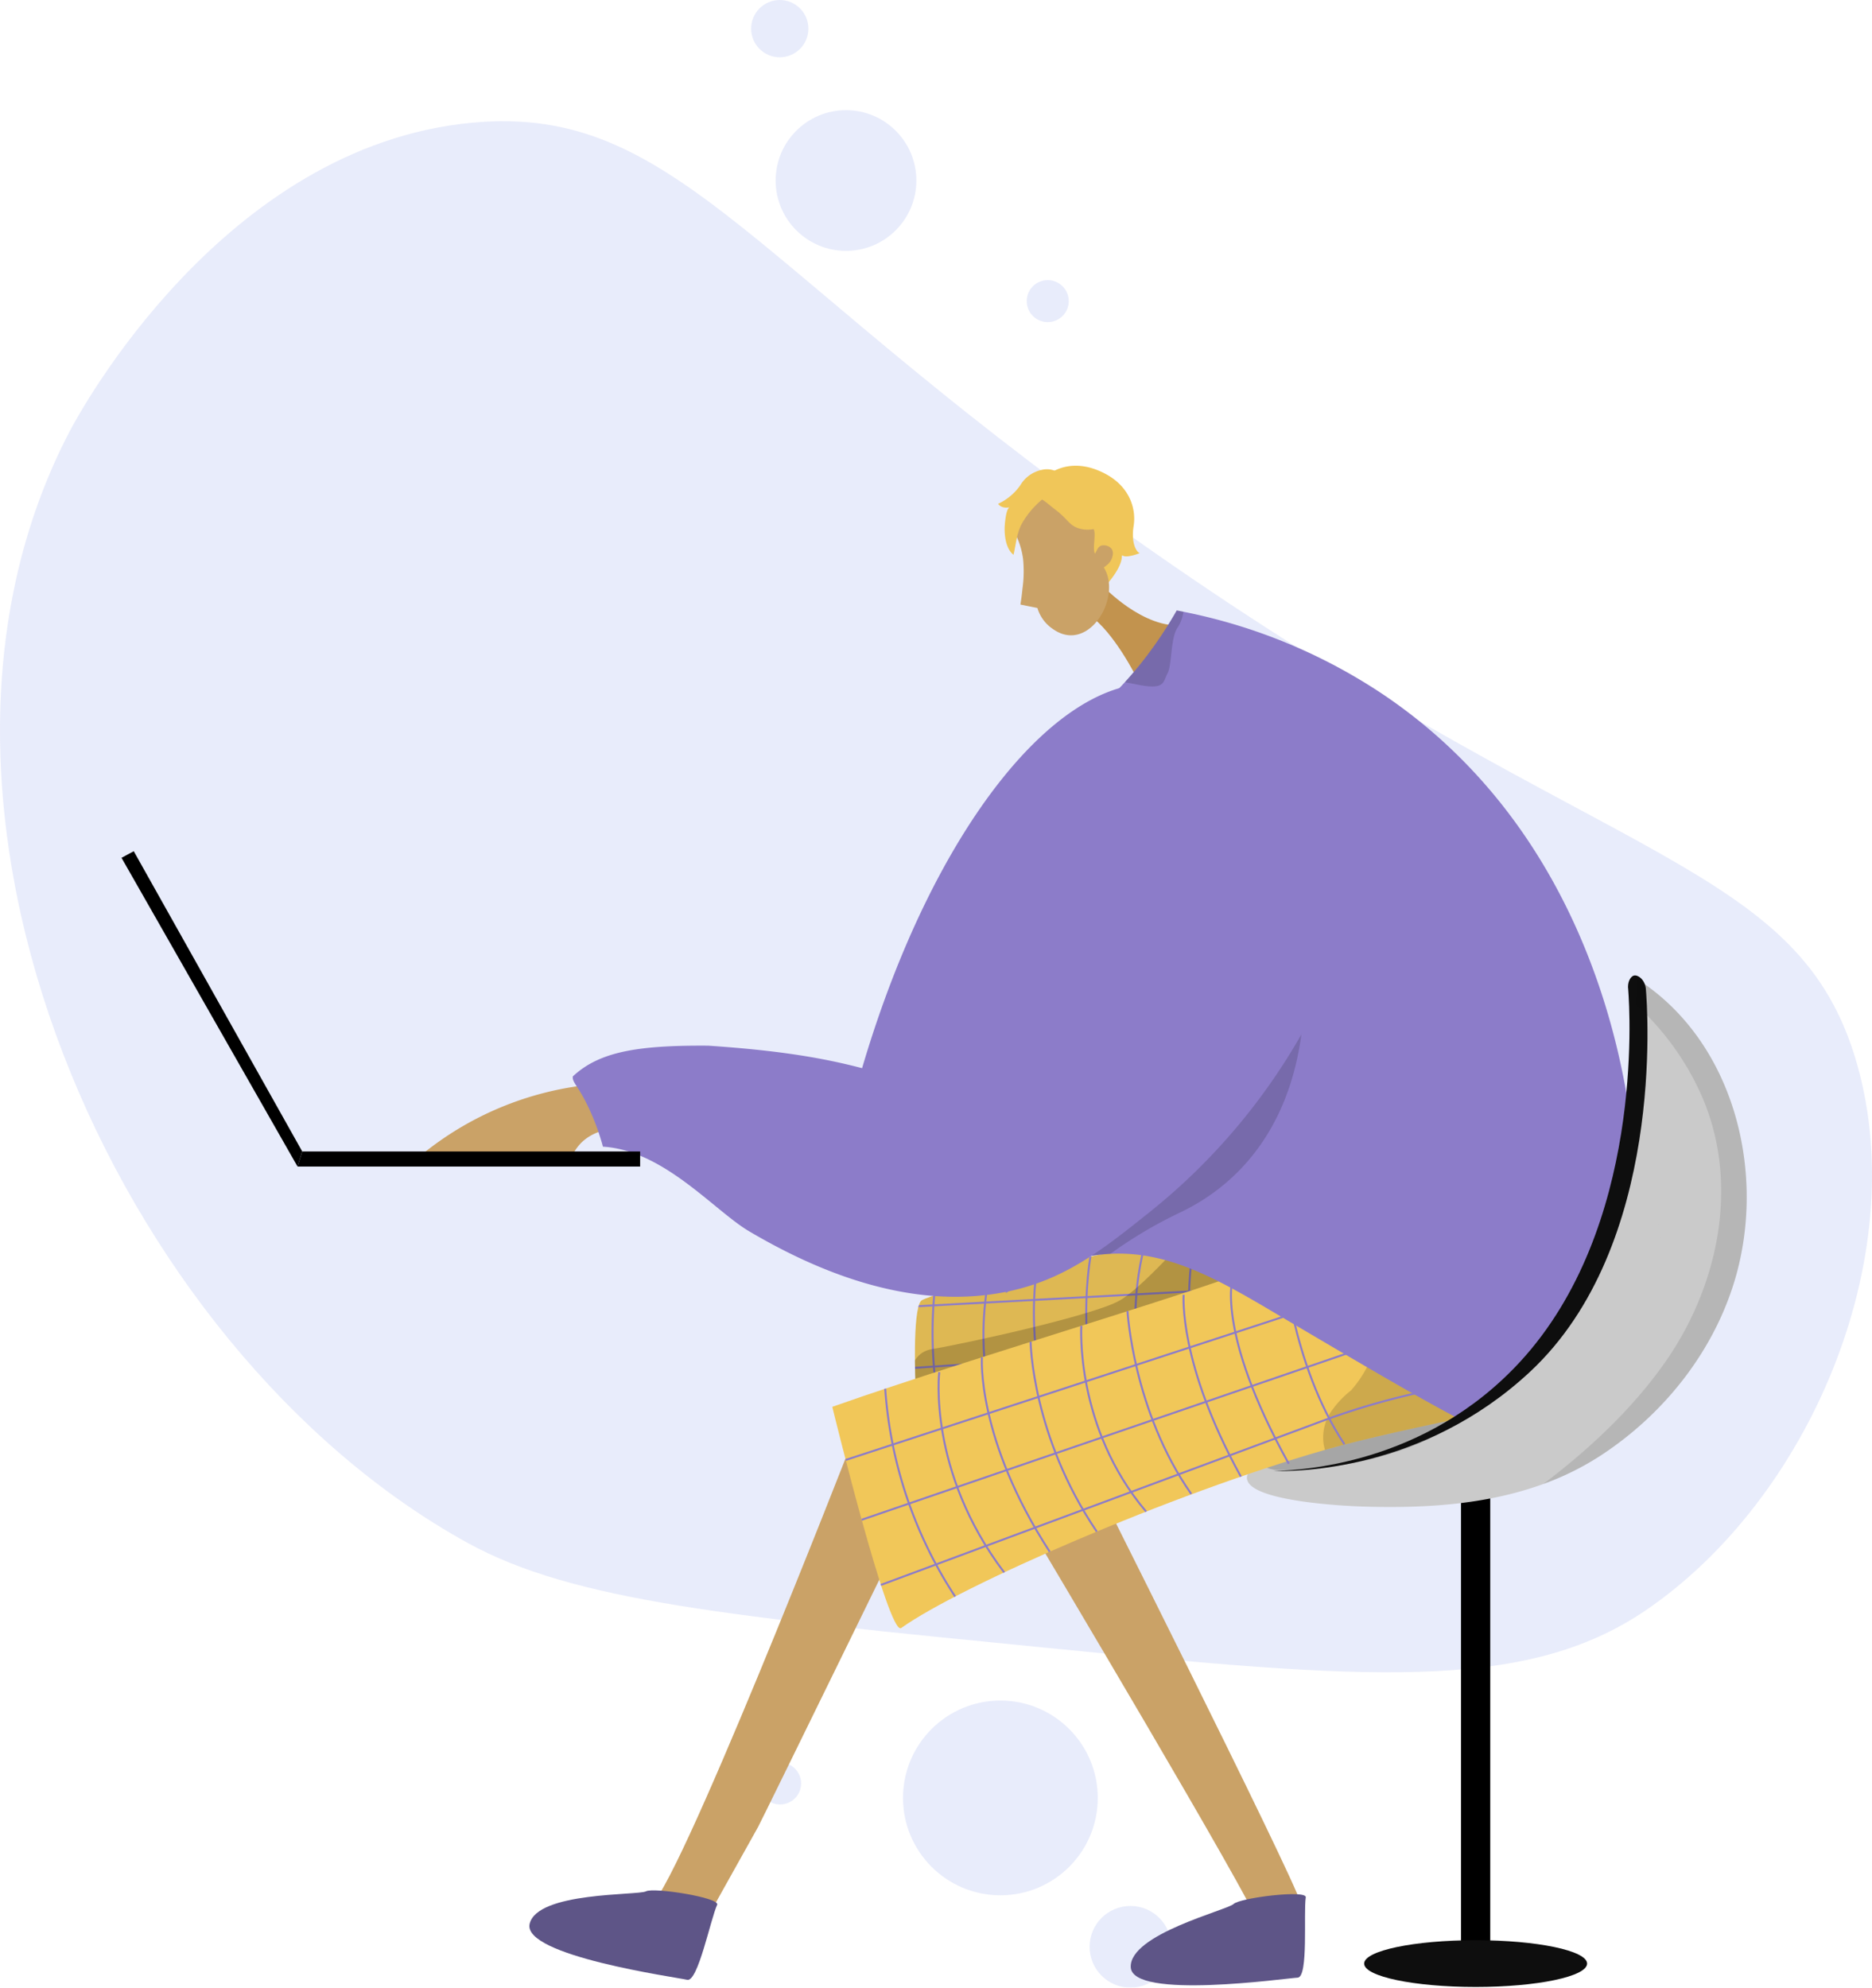 <svg xmlns:xlink="http://www.w3.org/1999/xlink" xmlns="http://www.w3.org/2000/svg" width="461.629" height="490.159"
     viewBox="0 0 461.629 490.159">
    <defs>
        <style>
            .a,.d,.l{fill:none;}.b{opacity:0.7;}.c{fill:#bec9f2;opacity:0.49;}.d{stroke:#000;stroke-width:7.207px;}.d,.l{stroke-miterlimit:10;}.e{fill:#0e0e0e;}.f{fill:#cacaca;}.g{opacity:0.18;}.h{clip-path:url(#a);}.i{fill:#deb853;}.j{opacity:0.3;}.k{opacity:0.5;}.l{stroke:#8c7cc9;stroke-width:0.483px;}.m{opacity:0.2;}.n{fill:#caa267;}.o{fill:#5e5587;}.p{fill:#c2934e;}.q{fill:#f1c759;}.r{fill:#f0c659;}.s{fill:#8c7cc9;}.t{opacity:0.15;}.u{opacity:0.1;}
        </style>
        <clipPath id="a">
            <path class="a" d="M1066.176,575.964s-.819-18.345,1.344-20.9S1142.2,536.79,1142.2,536.79L1163,553.547Z"
                  transform="translate(-1066.024 -536.79)"/>
        </clipPath>
    </defs>
    <g transform="translate(-862.944 -319.121)">
        <g class="b" transform="translate(862.944 319.121)">
            <path class="c"
                  d="M1121.205,721.907c-77.885-7.681-116.826-11.521-142.9-25.863C891.209,648.126,832.135,513.872,880.068,422c2.495-4.78,37.917-70.4,99.185-76.2,51.3-4.858,68.835,37.128,171.368,108.089,109.771,75.97,156.174,73.873,170.344,124.32,13.416,47.765-12.027,107.147-52.266,134.486C1238.772,733.025,1199.175,729.6,1121.205,721.907Z"
                  transform="translate(-862.944 -315.53)"/>
            <circle class="c" cx="24.015" cy="24.015" r="24.015" transform="translate(222.677 419.361)"/>
            <circle class="c" cx="10.072" cy="10.072" r="10.072" transform="translate(268.69 470.016)"/>
            <circle class="c" cx="17.351" cy="17.351" r="17.351" transform="translate(191.271 27.166)"/>
            <circle class="c" cx="7.063" cy="7.063" r="7.063" transform="translate(185.223)"/>
            <circle class="c" cx="5.183" cy="5.183" r="5.183" transform="translate(187.186 434.627)"/>
            <circle class="c" cx="5.183" cy="5.183" r="5.183" transform="translate(253.184 69.075)"/>
        </g>
        <g transform="translate(892.909 433.972)">
            <line class="d" y2="116.894" transform="translate(333.919 251.809)"/>
            <ellipse class="e" cx="27.488" cy="5.765" rx="27.488" ry="5.765" transform="translate(306.431 363.613)"/>
            <path class="f"
                  d="M1258.071,558.217c-5.435,17.257-17.373,32.106-32.389,42.041a68.543,68.543,0,0,1-14.532,7.27c-14.125,5.159-29.626,6.049-44.784,5.552-2.221-.07-27.58-1.02-28.289-6.836-.866-7.07,35.145-17.276,65.243-24.707,13.46-11.789,19.407-23.507,22.273-31.066,1.032-2.731,3.176-8.9,5.991-34.178,1.162-10.464,1.93-19.606,2.447-26.953.155-2.247.29-4.326.406-6.224C1258.613,498.732,1266.424,531.665,1258.071,558.217Z"
                  transform="translate(-860.539 -356.419)"/>
            <path class="g"
                  d="M1193.7,580.452l-.176.127c-1.941,1.378-15.966,13.294-45.623,14.429-31.451,1.2,64.446-44.959,64.446-44.959Z"
                  transform="translate(-860.061 -347.278)"/>
            <g transform="translate(195.647 187.701)">
                <g class="h">
                    <g transform="translate(-7.631 -3.329)">
                        <path class="i"
                              d="M1210.862,584.728s-.04,0-.1,0c-1.333.033-16.6.351-36.624.7-39.511.677-95.564,9.1-112.3,15.359-3.612,1.351-2.29-57.082-2.29-57.082,40.6-3.151,112.192-4.351,115.2-7.207,3.205-3.039,22.995-2.679,27.78-2.546.665.016,1.041.031,1.041.031l.033.28,3.654,34.244c.01.06.012.088.012.088C1208.415,577.492,1209.633,583.712,1210.862,584.728Z"
                              transform="translate(-1059.31 -533.861)"/>
                        <g class="j" transform="translate(114.825 0.086)">
                            <path class="k"
                                  d="M1197.064,584.718s-.04,0-.1,0c-1.333.033-16.6.351-36.624.7a10.614,10.614,0,0,1,.056-1.475,11.421,11.421,0,0,1,4.434-7.733,23.7,23.7,0,0,1,5.48-3.279c12.839-8.382,17.036-27.231,18.414-38.989.665.016,1.041.031,1.041.031l.033.28c.992,14.339,3.465,32.821,3.654,34.244.01.06.012.088.012.088C1194.617,577.481,1195.835,583.7,1197.064,584.718Z"
                                  transform="translate(-1160.337 -533.937)"/>
                        </g>
                        <g transform="translate(0.025 15.42)">
                            <line class="l" x1="146.119" y2="7.928" transform="translate(0.014)"/>
                            <line class="l" y1="10.053" x2="147.193" transform="translate(0 13.142)"/>
                            <line class="l" x1="147.76" y2="13.876" transform="translate(0.384 26.066)"/>
                        </g>
                        <path class="l" d="M1178.479,578.9" transform="translate(-1043.035 -527.71)"/>
                        <path class="l" d="M1160.872,536.179" transform="translate(-1045.44 -533.545)"/>
                        <path class="l" d="M1162.7,535.783s-5.074,26.714,2.536,49.291"
                              transform="translate(-1045.417 -533.599)"/>
                        <path class="l" d="M1151.175,537.7s-7.792,11.58,1.322,48.184"
                              transform="translate(-1047.188 -533.337)"/>
                        <path class="l" d="M1139.677,538.789s-5.68,15.861,2.02,46.961"
                              transform="translate(-1048.61 -533.188)"/>
                        <path class="l" d="M1126.929,539.061s-5.049,24.216,3.506,47.6"
                              transform="translate(-1050.277 -533.151)"/>
                        <path class="l" d="M1116.575,539.532s-8.051,23.773,3.567,48.406"
                              transform="translate(-1051.861 -533.087)"/>
                        <path class="l" d="M1104.926,540.039s-5.71,22.488,3.642,49.429"
                              transform="translate(-1053.316 -533.018)"/>
                        <path class="l" d="M1093.893,540.541s-6.534,19.083,3.73,50.649"
                              transform="translate(-1054.867 -532.949)"/>
                        <path class="l" d="M1084.276,541.261s-9.151,22.759,2.67,51.852"
                              transform="translate(-1056.362 -532.851)"/>
                        <path class="l" d="M1071.853,541.7a106.808,106.808,0,0,0,3.38,53.968"
                              transform="translate(-1057.868 -532.791)"/>
                    </g>
                    <path class="m"
                          d="M1065.157,579.5s-2.232-11.06,5.234-12.286,39.9-8.253,46.382-12.036,20.7-20.423,20.7-20.423l39.568,14.529s-45.131,21.831-47.563,22.511S1065.157,579.5,1065.157,579.5Z"
                          transform="translate(-1066.185 -537.068)"/>
                </g>
            </g>
            <path class="n"
                  d="M1061.313,583.966s-44.351,113.874-49.8,113.778c-9.8-.119-47.21-2.851-10.412,10.285,17.85,9.148,18.3,4.462,20.111,1.116,1.478-2.733,13-23.345,17.167-30.8.933-1.668,42.888-87.543,42.888-87.543Z"
                  transform="translate(-881.411 -342.645)"/>
            <path class="o"
                  d="M1028.681,684.317c.823-1.765-15.605-4.359-17.559-3.328s-26.752.068-28.672,7.99,36.208,13.2,38.852,13.827S1027.065,687.788,1028.681,684.317Z"
                  transform="translate(-881.801 -329.427)"/>
            <path class="n"
                  d="M1084.373,591.487s48.565,81.309,61.122,104.675c-.812,4.041-.967,4.475-1.679,4.68-9.4,2.779-45.948,11.207-6.914,12.9,19.755,3.473,18.8-1.138,19.544-4.868.284-1.432.9-5.294,2.32-11.967C1156.355,689.013,1105,586.892,1105,586.892Z"
                  transform="translate(-867.871 -342.246)"/>
            <path class="o"
                  d="M1156.015,682.354c.3-1.924-16.2.111-17.8,1.64s-25.7,7.438-25.36,15.582,38.442,2.708,41.157,2.584S1155.417,686.135,1156.015,682.354Z"
                  transform="translate(-863.981 -329.315)"/>
            <path class="p"
                  d="M1107.337,397.628s10.011,10.858,20.1,9.8-11.668,12.908-11.668,12.908-5.584-11.307-11.686-15.42S1107.337,397.628,1107.337,397.628Z"
                  transform="translate(-865.462 -368.094)"/>
            <path class="n"
                  d="M1054.215,585.835c5.085-6.115,113.827-44.059,113.827-44.059l43.22,33.334s-141.65,21.869-143.344,25.258S1049.13,591.949,1054.215,585.835Z"
                  transform="translate(-872.119 -348.408)"/>
            <g transform="translate(175.285 185.385)">
                <path class="q"
                      d="M1231.4,578.574s-.037.01-.1.023c-1.279.377-42.461,7.946-61.709,13.467-37.988,10.887-89.945,33.546-104.493,43.923-3.138,2.241-17-54.542-17-54.542,38.4-13.557,107.237-33.261,109.4-36.8,2.308-3.767,21.516-8.544,26.172-9.655.647-.157,1.014-.24,1.014-.24l.1.261,12.4,32.129c.025.056.034.081.034.081C1200.65,575.524,1229.954,577.911,1231.4,578.574Z"
                      transform="translate(-1048.109 -534.752)"/>
                <g class="j" transform="translate(121.025)">
                    <path class="k"
                          d="M1216.861,578.574s-.037.01-.1.023c-1.279.377-42.461,7.946-61.709,13.467a10.749,10.749,0,0,1-.329-1.44,11.415,11.415,0,0,1,2.28-8.616,23.682,23.682,0,0,1,4.444-4.588c10.229-11.421,9.4-30.714,7.685-42.427.647-.157,1.014-.24,1.014-.24l.1.261c4.672,13.592,11.849,30.8,12.4,32.129.025.056.034.081.034.081C1186.107,575.524,1215.411,577.911,1216.861,578.574Z"
                          transform="translate(-1154.592 -534.752)"/>
                </g>
                <g transform="translate(3.309 14.288)">
                    <line class="l" x1="139.079" y2="45.504"/>
                    <line class="l" y1="47.835" x2="139.566" transform="translate(3.941 12.419)"/>
                    <path class="l"
                          d="M1213.819,569.266l-12.835,2.107a181.486,181.486,0,0,0-33.787,8.958l-108.566,40.325"
                          transform="translate(-1049.981 -544.326)"/>
                </g>
                <path class="l" d="M1172.434,580.16" transform="translate(-1031.13 -528.551)"/>
                <path class="l" d="M1144.362,543.46" transform="translate(-1034.964 -533.563)"/>
                <path class="l" d="M1145.828,542.656s2.02,27.117,15.216,46.952"
                      transform="translate(-1034.763 -533.673)"/>
                <path class="l" d="M1135.089,547.535s-4.527,13.2,13.757,46.2"
                      transform="translate(-1036.298 -533.006)"/>
                <path class="l" d="M1124.338,551.533s-1.38,16.791,14.113,44.835"
                      transform="translate(-1037.703 -532.46)"/>
                <path class="l" d="M1112.152,555.081s1.4,24.7,15.718,45.072" transform="translate(-1039.363 -531.976)"/>
                <path class="l" d="M1102.136,558.257s-1.62,25.045,15.983,45.829"
                      transform="translate(-1040.736 -531.542)"/>
                <path class="l" d="M1091.126,561.732s.309,23.2,16.32,46.8" transform="translate(-1042.234 -531.067)"/>
                <path class="l" d="M1080.564,565.085s-1.368,20.124,16.722,47.954"
                      transform="translate(-1043.68 -530.609)"/>
                <path class="l" d="M1071.325,568.313s-2.944,24.352,16.009,49.39"
                      transform="translate(-1044.961 -530.169)"/>
                <path class="l" d="M1059.581,571.908a106.807,106.807,0,0,0,17.243,51.251"
                      transform="translate(-1046.542 -529.678)"/>
            </g>
            <path class="n"
                  d="M1000.648,505.928a78.558,78.558,0,0,0-41.663,17.292l36.79,1.16a11.246,11.246,0,0,1,2.9-4.41,11.746,11.746,0,0,1,7.659-3.016Q1003.493,511.44,1000.648,505.928Z"
                  transform="translate(-884.996 -353.303)"/>
            <g transform="translate(219.645 3.913)">
                <path class="r"
                      d="M1096.722,387.869s16.082,20.594,17.79-.781C1115.863,370.179,1085.752,373.2,1096.722,387.869Z"
                      transform="translate(-1086.158 -375.016)"/>
                <path class="r"
                      d="M1102.65,384.759s-7.239-.058-11.816,2.624c-1.385.813-3.269.551-3.7,2.29,0,0,5.225-18.337,17.15-13.893s14.912,5.82,4.481,27.494C1108.769,403.274,1113.9,386.8,1102.65,384.759Z"
                      transform="translate(-1087.138 -375.086)"/>
            </g>
            <path class="r"
                  d="M1094.191,374.532s5.51-5.779,14.774-.99c6.3,3.256,7.8,8.854,7.153,12.938s.572,6.33,1.494,6.722c0,0-3.944,1.594-4.475.278,0,0,.922,2.236-3.86,7.7a6.126,6.126,0,0,0-2.265-7.42C1102.79,390.875,1094.191,374.532,1094.191,374.532Z"
                  transform="translate(-866.53 -371.643)"/>
            <path class="n"
                  d="M1087.755,387.338a19.908,19.908,0,0,1,1.974,6.31,30.875,30.875,0,0,1-.152,7.4c-.155,1.614-.35,2.948-.5,3.88l4.184.841a9.5,9.5,0,0,0,3.854,5.205c8.771,6.182,17.126-7.865,12.51-15.232.053.086,1.124-.852,1.187-.921a3.952,3.952,0,0,0,1.066-2.359,1.989,1.989,0,0,0-.273-1.212,2.361,2.361,0,0,0-1.8-.929c-1.49-.147-1.7.976-2.325,2.037-.748-.989.364-5.054-.384-6.044a7.361,7.361,0,0,1-3.985-.3c-2.132-.829-2.494-2.3-5.445-4.511-1.913-1.432-3.641-3.267-4.756-2.789-1.351.578-2.53,1.366-4.367,3.909C1087.608,383.91,1088.486,386.916,1087.755,387.338Z"
                  transform="translate(-867.409 -370.689)"/>
            <path class="r"
                  d="M1100.072,374.361s-2.232-3.549-7.3-1.063a8.052,8.052,0,0,0-3.212,3.04,13.656,13.656,0,0,1-5.477,4.588s.664,1.253,2.875.883c-.916.153-1.2,3.862-1.243,4.469-.149,2.266.22,5.723,2.162,7.224.634-2.631.713-5.077,2-7.584a21.712,21.712,0,0,1,5.316-6.26C1095.536,379.354,1100.164,374.506,1100.072,374.361Z"
                  transform="translate(-867.911 -371.538)"/>
            <path class="s"
                  d="M1225.844,611c-8.794,3.515-28.954-8.383-69.309-32.181-16.346-9.637-29.276-17.91-44.857-17.111-1.331.066-2.662.2-4.036.4a44.369,44.369,0,0,0-6.3,1.419,51.141,51.141,0,0,0-15.381,7.863c-.034-.455-.056-.921-.089-1.4-.5-7.884-.965-17.92-1.142-29.553-.023-1.7-.044-3.471-.056-5.312-.455-33.4-.211-87.263,19.184-103.62a105.3,105.3,0,0,0,11.39-10.745c1.142-1.265,2.329-2.629,3.526-4.1a101.251,101.251,0,0,0,9.282-13.618c.532.1,1.087.21,1.641.322a136.292,136.292,0,0,1,49.736,20.715c50.247,34.2,58.586,91.055,60.649,105.228C1243.632,553.528,1245.462,603.164,1225.844,611Z"
                  transform="translate(-867.844 -367.355)"/>
            <path class="t"
                  d="M1127,543.325a108.4,108.4,0,0,0-17.233,10.213c-1.331.066-2.672.2-4.047.4a44.264,44.264,0,0,0-6.289,1.419c-.332-6.565-.621-14.217-.742-22.711-.023-1.7-.044-3.471-.067-5.312,17.377-29.276,53.651-85.877,57.844-55.958C1162,510.9,1147.425,533.576,1127,543.325Z"
                  transform="translate(-865.925 -359.18)"/>
            <path class="s"
                  d="M991.808,515.785c-.216,1.587,1.488,2.33,4.333,8.665a58.293,58.293,0,0,1,3.095,8.665c15.033.9,27.487,15.819,36.05,20.865,15.015,8.848,38.962,19.984,63.752,14.855,14.191-2.937,23.522-10.4,35.28-19.807a152.9,152.9,0,0,0,38.375-45.8c.925-3.082,12.543-44.1-13-70.561-3.35-3.469-11.958-12.386-22.9-13.616-24.912-2.8-56.02,34.89-73.656,94.7-9.174-2.388-19.638-4.319-37.924-5.544C1007.742,508.079,998.31,509.7,991.808,515.785Z"
                  transform="translate(-880.515 -365.188)"/>
            <g transform="translate(0 95.063)">
                <path d="M893.886,456.908l3.017-1.625,41.547,74.042-1.16,3.714Z"
                      transform="translate(-893.886 -455.283)"/>
                <path d="M1016.561,524.141v-3.714H933.235l-1.161,3.714Z" transform="translate(-888.671 -446.386)"/>
            </g>
            <path class="t"
                  d="M1126.012,403.365a9.464,9.464,0,0,1-1.364,3.814c-1.863,2.517-1.4,9.327-2.562,11.411s-.455,4.181-7.586,2.706c-1.075-.222-2.051-.4-2.938-.532,1.142-1.265,2.329-2.629,3.526-4.1a101.254,101.254,0,0,0,9.282-13.618C1124.9,403.143,1125.458,403.253,1126.012,403.365Z"
                  transform="translate(-864.158 -367.355)"/>
            <path class="f"
                  d="M1183.128,588.62s24.46-20.47,28.053-27.172,12.241-25.889,12.241-25.889l6.216-18.915,7.074,42.485-9.147,23.23-7.229,7.547-8.14,7.315-11.2-.492Z"
                  transform="translate(-854.384 -351.84)"/>
            <path class="e"
                  d="M1143.772,604.455c6.13-.18,37.161-1.273,60.793-26.861,30.562-33.09,27.151-86.4,26.746-91.835-.278-1.806.532-3.281,1.415-3.493.977-.234,2.624.943,2.919,3.142.43,5,4.777,63.476-28.545,94.562C1180.9,604.406,1149.552,604.621,1143.772,604.455Z"
                  transform="translate(-859.759 -356.539)"/>
            <path class="u"
                  d="M1249.288,558.217c-5.435,17.257-17.373,32.106-32.389,42.041a68.544,68.544,0,0,1-14.532,7.27c11.376-8.593,21.912-18.535,29.84-29.742,13.37-18.9,18.734-44.333,9.173-66.063a66.89,66.89,0,0,0-16.133-22.383c.155-2.247.29-4.326.406-6.224C1249.83,498.732,1257.642,531.665,1249.288,558.217Z"
                  transform="translate(-851.757 -356.419)"/>
        </g>
    </g>
</svg>
